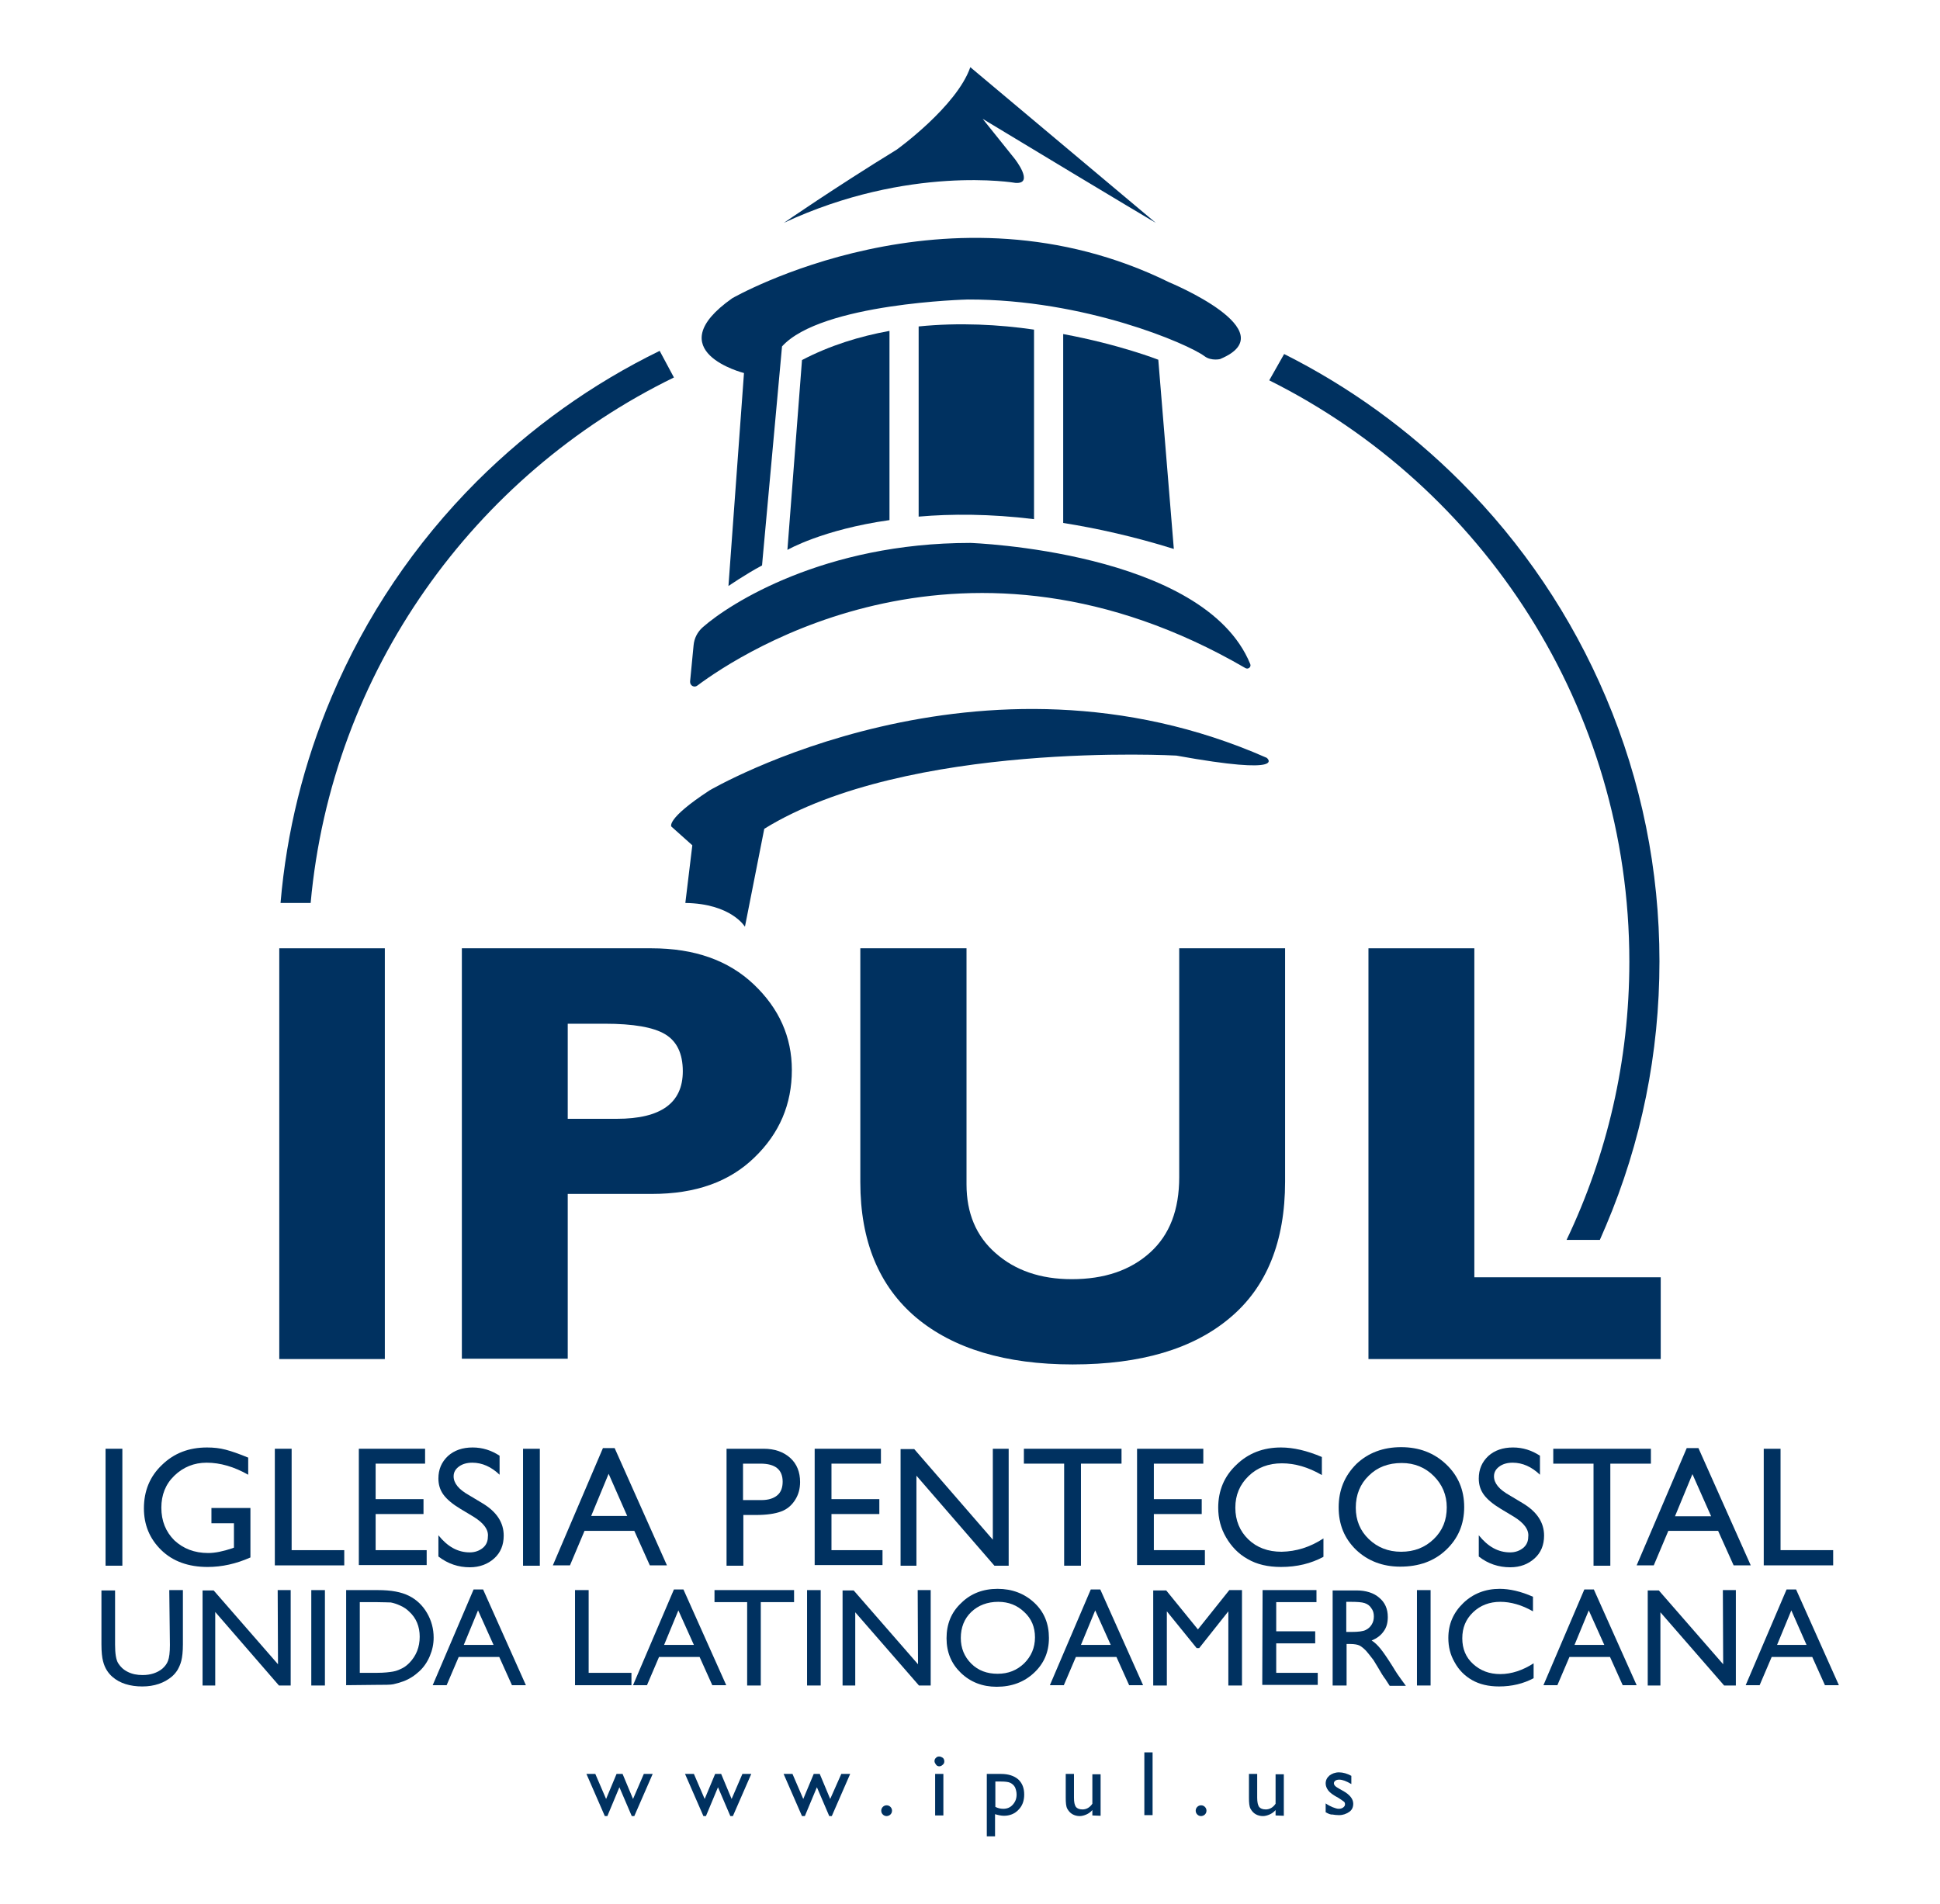 <?xml version="1.0" encoding="utf-8"?>
<!-- Generator: Adobe Illustrator 24.0.1, SVG Export Plug-In . SVG Version: 6.00 Build 0)  -->
<svg version="1.1" id="Capa_1" xmlns="http://www.w3.org/2000/svg" xmlns:xlink="http://www.w3.org/1999/xlink" x="0px" y="0px"
	 viewBox="0 0 612 600.7" style="enable-background:new 0 0 612 600.7;" xml:space="preserve">
<style type="text/css">
	.st0{fill:#003160;}
</style>
<g>
	<g>
		<path class="st0" d="M150.5,151.8c-19.7,19.7-35.1,42.6-45.9,68.1c-8.8,20.8-14.2,42.6-16.1,65h9.5c6.6-73,51.6-135.1,114.6-165.8
			l-4.5-8.4C186.8,121.1,167.5,134.9,150.5,151.8z"/>
		<path class="st0" d="M506.6,220c-10.8-25.5-26.3-48.5-45.9-68.1c-16.4-16.4-35.1-29.9-55.6-40.2l-4.7,8.3
			C467.7,153.6,514,223.2,514,303.4c0,31.4-7.1,61.2-19.8,87.8h10.5c0.6-1.5,1.3-2.9,1.9-4.4c11.2-26.4,16.9-54.5,16.9-83.5
			C523.5,274.5,517.8,246.4,506.6,220z"/>
	</g>
	<g>
		<path class="st0" d="M216.2,284.9l2.2-18.2l-6.6-5.9c0,0-1.9-2.3,12-11.4c0,0,85.4-50.2,175.8-10.3c0,0,7.4,5.8-28.5-0.7
			c0,0-84.9-4.8-130,23.1l-6.1,30.9C235,292.4,230.7,285.1,216.2,284.9z"/>
	</g>
	<path class="st0" d="M364.6,70.3c0,0-7.1-4.1-54.6-32.8l10.1,12.6c0,0,6.4,8.1,0.2,7.6c0,0-33.5-5.8-73,12.6c0,0,15.9-11,35.6-23.1
		c0,0,18.9-13.6,23.2-26L364.6,70.3z"/>
	<path class="st0" d="M392.9,210.8c0.9,0.5,1.9-0.4,1.5-1.3c-14.6-35.7-88.3-38.2-88.3-38.2c-46.1,0-75.9,19.1-84.4,26.6
		c-1.7,1.5-2.7,3.5-2.9,5.7l-1.1,11.4c-0.1,1.3,1.3,2.1,2.3,1.3C234.2,205.7,304.8,159.6,392.9,210.8z"/>
	<path class="st0" d="M248.4,173.5c0,0,11-6.4,32.2-9.4v-59.7c-9.4,1.7-18.8,4.6-27.6,9.2L248.4,173.5z"/>
	<path class="st0" d="M289.8,103v60c10.3-0.9,22.5-0.9,36.4,0.8v-59.8C315.2,102.4,302.6,101.7,289.8,103z"/>
	<path class="st0" d="M370.3,173.2l-4.9-59.7c0,0-12.2-4.8-30-8.1V165C346.1,166.7,357.8,169.3,370.3,173.2z"/>
	<path class="st0" d="M380,112.4c-5.2-3.9-37.8-18-74.7-17.9c0,0-46.2,1.1-58.6,14.8l-6.1,66.8c0,0-0.1,1.4-0.2,2.3
		c-5.4,2.9-10.6,6.5-10.6,6.5l4.9-67.2c0,0-27.4-6.9-3.7-23.6c0,0,68.3-39.3,137.9-5c0,0,37,15.3,16.2,24.1
		C385.2,113.3,382.1,114,380,112.4z"/>
	<path class="st0" d="M121.4,299.2v129.6H88.1V299.2H121.4z"/>
	<path class="st0" d="M145.8,299.2h59.7c13.6,0,24.3,3.8,32.3,11.4c8,7.6,12,16.6,12,27c0,10.8-3.9,20-11.8,27.6
		c-7.9,7.7-18.6,11.5-32.3,11.5h-26.6v52h-33.4V299.2z M179.1,322.9V353h15.5c13.9,0,20.8-5,20.8-15c0-5.6-1.9-9.5-5.6-11.7
		c-3.7-2.2-10-3.3-19-3.3H179.1z"/>
	<path class="st0" d="M372,299.2h33.4v73.6c0,18.9-5.8,33.3-17.4,43c-11.6,9.8-28.1,14.7-49.6,14.7c-21.2,0-37.7-5-49.4-14.8
		c-11.7-9.9-17.6-24.1-17.6-42.7v-73.8h33.5v74.5c0,9,3,16.3,9.2,21.7c6.1,5.4,14.1,8.2,24,8.2c10.3,0,18.5-2.8,24.7-8.4
		s9.2-13.5,9.2-23.8L372,299.2L372,299.2z"/>
	<path class="st0" d="M523.9,403v25.8h-92.2V299.2h33.4V403H523.9z"/>
	<g>
		<path class="st0" d="M203.1,559.7h2.8l-5.8,13.3h-0.8l-3.9-9.1l-3.8,9.1h-0.8l-5.8-13.3h2.8l3.4,7.9l3.3-7.9h1.9l3.3,7.9
			L203.1,559.7z"/>
		<path class="st0" d="M234.2,559.7h2.8l-5.8,13.3h-0.8l-3.9-9.1l-3.8,9.1h-0.8l-5.8-13.3h2.8l3.4,7.9l3.3-7.9h1.9l3.3,7.9
			L234.2,559.7z"/>
		<path class="st0" d="M265.4,559.7h2.8l-5.8,13.3h-0.8l-3.9-9.1l-3.8,9.1H253l-5.8-13.3h2.8l3.4,7.9l3.3-7.9h1.9l3.3,7.9
			L265.4,559.7z"/>
		<path class="st0" d="M279.7,569.6c0.5,0,0.9,0.2,1.2,0.5s0.5,0.7,0.5,1.2c0,0.5-0.2,0.9-0.5,1.2c-0.3,0.3-0.8,0.5-1.2,0.5
			c-0.5,0-0.9-0.2-1.2-0.5s-0.5-0.7-0.5-1.2c0-0.5,0.2-0.9,0.5-1.2C278.8,569.8,279.2,569.6,279.7,569.6z"/>
		<path class="st0" d="M296.3,554.2c0.4,0,0.8,0.2,1.1,0.4s0.5,0.7,0.5,1.1c0,0.4-0.1,0.8-0.5,1.1c-0.3,0.3-0.7,0.5-1.1,0.5
			c-0.4,0-0.8-0.2-1-0.5s-0.5-0.7-0.5-1.1s0.1-0.8,0.5-1.1C295.5,554.3,295.9,554.2,296.3,554.2z M295,559.7h2.6v13.1H295V559.7z"/>
		<path class="st0" d="M311.3,579.4v-19.7h4.5c2.3,0,4.1,0.6,5.4,1.7c1.3,1.2,1.9,2.8,1.9,4.8c0,2-0.6,3.6-1.8,4.8
			c-1.2,1.3-2.8,1.9-4.6,1.9c-0.8,0-1.8-0.2-2.8-0.5v7L311.3,579.4L311.3,579.4z M315.8,562.1H314v8c0.8,0.4,1.6,0.6,2.5,0.6
			c1.2,0,2.2-0.4,3-1.3s1.2-1.9,1.2-3.2c0-0.8-0.2-1.6-0.5-2.3c-0.4-0.7-0.9-1.1-1.5-1.4S317,562.1,315.8,562.1z"/>
		<path class="st0" d="M344.6,572.8v-1.7c-0.5,0.6-1.2,1.1-1.9,1.4c-0.7,0.3-1.4,0.5-2.1,0.5c-0.8,0-1.6-0.2-2.3-0.6s-1.2-1-1.6-1.7
			s-0.5-1.9-0.5-3.5v-7.5h2.6v7.5c0,1.4,0.2,2.3,0.6,2.9c0.4,0.5,1.1,0.8,2.1,0.8c1.2,0,2.3-0.6,3.1-1.8v-9.3h2.6v13.1L344.6,572.8
			L344.6,572.8z"/>
		<path class="st0" d="M361,552.9h2.6v19.8H361V552.9z"/>
		<path class="st0" d="M378.9,569.6c0.5,0,0.9,0.2,1.2,0.5s0.5,0.7,0.5,1.2c0,0.5-0.2,0.9-0.5,1.2c-0.3,0.3-0.8,0.5-1.2,0.5
			c-0.5,0-0.9-0.2-1.2-0.5s-0.5-0.7-0.5-1.2c0-0.5,0.2-0.9,0.5-1.2C378,569.8,378.4,569.6,378.9,569.6z"/>
		<path class="st0" d="M402.4,572.8v-1.7c-0.5,0.6-1.2,1.1-1.9,1.4c-0.7,0.3-1.4,0.5-2.1,0.5c-0.8,0-1.6-0.2-2.3-0.6s-1.2-1-1.6-1.7
			s-0.5-1.9-0.5-3.5v-7.5h2.6v7.5c0,1.4,0.2,2.3,0.6,2.9c0.4,0.5,1.1,0.8,2.1,0.8c1.2,0,2.3-0.6,3.1-1.8v-9.3h2.6v13.1L402.4,572.8
			L402.4,572.8z"/>
		<path class="st0" d="M418.2,571.8V569c0.7,0.5,1.5,0.9,2.2,1.2c0.8,0.3,1.4,0.5,1.9,0.5c0.5,0,1-0.1,1.4-0.4s0.6-0.6,0.6-1
			c0-0.4-0.1-0.7-0.4-0.9s-0.8-0.6-1.6-1.1c-1.7-0.9-2.8-1.7-3.3-2.4c-0.5-0.7-0.8-1.4-0.8-2.2c0-1,0.4-1.8,1.2-2.5
			c0.8-0.6,1.8-1,3-1c1.3,0,2.6,0.4,3.9,1.1v2.6c-1.5-0.9-2.8-1.4-3.8-1.4c-0.5,0-0.9,0.1-1.2,0.3c-0.3,0.2-0.5,0.5-0.5,0.8
			c0,0.3,0.1,0.6,0.4,0.9c0.3,0.3,0.8,0.6,1.5,1l0.9,0.5c2.2,1.2,3.3,2.6,3.3,4.1c0,1.1-0.4,2-1.3,2.6s-1.9,1-3.2,1
			c-0.8,0-1.5-0.1-2.1-0.2C419.9,572.6,419.1,572.3,418.2,571.8z"/>
	</g>
	<g>
		<path class="st0" d="M33.3,457.1h5.3V494h-5.3V457.1z"/>
		<path class="st0" d="M66.7,475.8H79v15.6c-4.5,2-9,3-13.5,3c-6.1,0-11-1.8-14.6-5.3c-3.7-3.6-5.5-8-5.5-13.2
			c0-5.5,1.9-10.1,5.7-13.7c3.8-3.7,8.5-5.5,14.2-5.5c2.1,0,4,0.2,5.9,0.7c1.9,0.5,4.2,1.3,7.1,2.5v5.4c-4.4-2.5-8.8-3.8-13.1-3.8
			c-4,0-7.4,1.4-10.2,4.1c-2.8,2.7-4.1,6.1-4.1,10.1c0,4.2,1.4,7.6,4.1,10.3c2.8,2.6,6.3,4,10.7,4c2.1,0,4.6-0.5,7.6-1.5l0.5-0.2
			v-7.7h-7.1C66.7,480.5,66.7,475.8,66.7,475.8z"/>
		<path class="st0" d="M86.7,457.1H92v32h16.6v4.8H86.7V457.1z"/>
		<path class="st0" d="M113.2,457.1h20.9v4.7h-15.6v11.2h15.1v4.7h-15.1v11.4h16.1v4.7h-21.4V457.1z"/>
		<path class="st0" d="M149.3,478.5l-4-2.4c-2.5-1.5-4.3-3-5.4-4.5c-1.1-1.5-1.6-3.2-1.6-5.1c0-2.9,1-5.2,3-7.1
			c2-1.8,4.6-2.7,7.8-2.7c3.1,0,5.9,0.9,8.5,2.6v6c-2.6-2.5-5.5-3.8-8.6-3.8c-1.7,0-3.1,0.4-4.2,1.2c-1.1,0.8-1.7,1.8-1.7,3.1
			c0,1.1,0.4,2.1,1.2,3.1c0.8,1,2.1,2,3.9,3l4,2.4c4.5,2.7,6.7,6.1,6.7,10.2c0,3-1,5.4-3,7.2s-4.6,2.8-7.7,2.8
			c-3.6,0-6.9-1.1-9.9-3.4v-6.7c2.9,3.6,6.1,5.4,9.9,5.4c1.6,0,3-0.5,4.1-1.4s1.6-2.1,1.6-3.5C154.2,482.7,152.6,480.5,149.3,478.5z
			"/>
		<path class="st0" d="M165,457.1h5.3V494H165V457.1z"/>
		<path class="st0" d="M190.2,456.9h3.7l16.5,37H205l-4.9-10.9h-15.7l-4.6,10.9h-5.4L190.2,456.9z M197.9,478.4L192,465l-5.5,13.3
			H197.9z"/>
		<path class="st0" d="M229.2,494v-36.9h11.7c3.5,0,6.3,1,8.4,2.9s3.1,4.5,3.1,7.6c0,2.1-0.5,4-1.6,5.7s-2.5,2.9-4.4,3.6
			s-4.5,1.1-8,1.1h-3.9v16L229.2,494L229.2,494z M239.9,461.8h-5.5v11.5h5.8c2.1,0,3.8-0.5,5-1.5c1.2-1,1.7-2.5,1.7-4.3
			C246.9,463.7,244.6,461.8,239.9,461.8z"/>
		<path class="st0" d="M257,457.1h20.9v4.7h-15.6v11.2h15.1v4.7h-15.1v11.4h16.1v4.7H257L257,457.1L257,457.1z"/>
		<path class="st0" d="M313.2,457.1h5V494h-4.5l-24.6-28.4V494h-5v-36.8h4.3l24.8,28.6V457.1z"/>
		<path class="st0" d="M323,457.1h30.8v4.7h-12.8V494h-5.3v-32.2H323V457.1z"/>
		<path class="st0" d="M358.7,457.1h20.9v4.7H364v11.2h15.1v4.7H364v11.4h16.1v4.7h-21.4V457.1z"/>
		<path class="st0" d="M417.5,485.4v5.8c-3.9,2.1-8.3,3.2-13.4,3.2c-4.1,0-7.6-0.8-10.5-2.5c-2.9-1.6-5.1-3.9-6.8-6.8
			c-1.7-2.9-2.5-6-2.5-9.4c0-5.4,1.9-9.9,5.7-13.5c3.8-3.7,8.5-5.5,14.1-5.5c3.9,0,8.2,1,12.9,3v5.7c-4.3-2.5-8.5-3.7-12.6-3.7
			c-4.2,0-7.7,1.3-10.5,4s-4.2,6-4.2,10c0,4,1.4,7.4,4.1,10c2.7,2.6,6.2,3.9,10.5,3.9C408.9,489.5,413.2,488.2,417.5,485.4z"/>
		<path class="st0" d="M442,456.6c5.7,0,10.4,1.8,14.2,5.4s5.7,8.1,5.7,13.5s-1.9,9.9-5.7,13.5s-8.6,5.3-14.5,5.3
			c-5.5,0-10.2-1.8-13.9-5.3c-3.7-3.6-5.5-8-5.5-13.4c0-5.5,1.9-10,5.6-13.7C431.6,458.4,436.3,456.6,442,456.6z M442.2,461.6
			c-4.2,0-7.7,1.3-10.4,4c-2.7,2.6-4.1,6-4.1,10.1c0,4,1.4,7.3,4.1,9.9c2.7,2.6,6.1,4,10.2,4c4.1,0,7.5-1.3,10.3-4s4.1-6,4.1-10
			c0-3.9-1.4-7.2-4.1-9.9C449.6,463,446.2,461.6,442.2,461.6z"/>
		<path class="st0" d="M477.5,478.5l-4-2.4c-2.5-1.5-4.3-3-5.4-4.5c-1.1-1.5-1.6-3.2-1.6-5.1c0-2.9,1-5.2,3-7.1
			c2-1.8,4.6-2.7,7.8-2.7c3.1,0,5.9,0.9,8.5,2.6v6c-2.6-2.5-5.5-3.8-8.6-3.8c-1.7,0-3.1,0.4-4.2,1.2c-1.1,0.8-1.7,1.8-1.7,3.1
			c0,1.1,0.4,2.1,1.2,3.1c0.8,1,2.1,2,3.9,3l4,2.4c4.5,2.7,6.7,6.1,6.7,10.2c0,3-1,5.4-3,7.2s-4.5,2.8-7.7,2.8c-3.6,0-7-1.1-9.9-3.4
			v-6.7c2.9,3.6,6.1,5.4,9.9,5.4c1.6,0,3-0.5,4.1-1.4s1.6-2.1,1.6-3.5C482.4,482.7,480.8,480.5,477.5,478.5z"/>
		<path class="st0" d="M490,457.1h30.8v4.7h-12.8V494h-5.3v-32.2H490V457.1z"/>
		<path class="st0" d="M532.1,456.9h3.7l16.5,37h-5.4l-4.9-10.9h-15.7l-4.6,10.9h-5.4L532.1,456.9z M539.8,478.4l-5.9-13.3
			l-5.5,13.3H539.8z"/>
		<path class="st0" d="M556.4,457.1h5.3v32h16.6v4.8h-21.9L556.4,457.1L556.4,457.1z"/>
		<path class="st0" d="M53.4,501.7h4.3v17.1c0,2.3-0.2,4-0.5,5.2s-0.8,2.2-1.2,2.9c-0.5,0.8-1.1,1.5-1.8,2.1c-2.4,2-5.5,3.1-9.3,3.1
			c-3.9,0-7.1-1-9.4-3c-0.7-0.6-1.3-1.3-1.8-2.1c-0.5-0.8-0.9-1.7-1.2-2.9c-0.3-1.1-0.5-2.9-0.5-5.3v-17h4.3v17.1
			c0,2.8,0.3,4.8,1,5.9c0.7,1.1,1.6,2,3,2.7s2.9,1,4.7,1c2.5,0,4.6-0.7,6.2-2c0.8-0.7,1.5-1.6,1.8-2.5c0.4-1,0.6-2.7,0.6-5
			L53.4,501.7L53.4,501.7z"/>
		<path class="st0" d="M87.6,501.7h4.1v30.1H88l-20.1-23.2v23.2h-4v-30h3.5l20.3,23.3L87.6,501.7L87.6,501.7z"/>
		<path class="st0" d="M98.2,501.7h4.3v30.1h-4.3V501.7z"/>
		<path class="st0" d="M109.2,531.7v-30h10.1c4.1,0,7.3,0.6,9.7,1.8c2.4,1.2,4.3,3,5.7,5.4c1.4,2.4,2.1,5,2.1,7.8
			c0,2-0.4,3.9-1.2,5.8s-1.9,3.5-3.3,4.8c-1.5,1.4-3.2,2.5-5.1,3.2c-1.1,0.4-2.2,0.7-3.1,0.9c-0.9,0.2-2.8,0.2-5.4,0.2L109.2,531.7
			L109.2,531.7z M118.9,505.5h-5.4v22.3h5.5c2.2,0,3.8-0.2,5-0.4s2.2-0.7,3-1.1s1.5-1,2.2-1.7c2.1-2.2,3.2-4.9,3.2-8.2
			c0-3.2-1.1-5.9-3.3-7.9c-0.8-0.8-1.7-1.4-2.8-1.9s-2-0.8-3-1C122.4,505.6,120.9,505.5,118.9,505.5z"/>
		<path class="st0" d="M149.4,501.5h3l13.5,30.2h-4.4l-4-8.9h-12.8l-3.8,8.9h-4.4L149.4,501.5z M155.7,519l-4.9-10.9l-4.5,10.9
			H155.7z"/>
		<path class="st0" d="M181.4,501.7h4.3v26.1h13.5v3.9h-17.8V501.7z"/>
		<path class="st0" d="M212.6,501.5h3l13.5,30.2h-4.4l-4-8.9h-12.8l-3.8,8.9h-4.4L212.6,501.5z M218.9,519l-4.9-10.9l-4.5,10.9
			H218.9z"/>
		<path class="st0" d="M225.4,501.7h25.1v3.8H240v26.3h-4.3v-26.3h-10.3L225.4,501.7L225.4,501.7z"/>
		<path class="st0" d="M254.6,501.7h4.3v30.1h-4.3V501.7z"/>
		<path class="st0" d="M289.5,501.7h4.1v30.1h-3.7l-20.1-23.1v23.1h-4v-30h3.5l20.3,23.3L289.5,501.7L289.5,501.7z"/>
		<path class="st0" d="M314.7,501.3c4.6,0,8.5,1.5,11.6,4.4s4.6,6.6,4.6,11.1s-1.6,8.1-4.7,11s-7,4.4-11.8,4.4
			c-4.5,0-8.3-1.5-11.3-4.4c-3-2.9-4.5-6.5-4.5-10.9c0-4.5,1.5-8.2,4.6-11.1C306.2,502.8,310.1,501.3,314.7,501.3z M314.9,505.4
			c-3.4,0-6.3,1.1-8.5,3.2c-2.2,2.1-3.3,4.9-3.3,8.2c0,3.2,1.1,5.9,3.3,8.1s5,3.2,8.3,3.2c3.4,0,6.1-1.1,8.4-3.3
			c2.2-2.2,3.4-4.9,3.4-8.2c0-3.2-1.1-5.9-3.4-8C320.9,506.5,318.2,505.4,314.9,505.4z"/>
		<path class="st0" d="M344.1,501.5h3l13.5,30.2h-4.4l-4-8.9h-12.8l-3.8,8.9h-4.4L344.1,501.5z M350.4,519l-4.9-10.9L341,519H350.4z
			"/>
		<path class="st0" d="M387.8,501.7h4v30.1h-4.3v-23.4l-9.2,11.6h-0.8l-9.4-11.6v23.4h-4.3v-30h4.1l10,12.3L387.8,501.7z"/>
		<path class="st0" d="M398.3,501.7h17v3.8h-12.7v9.2h12.3v3.8h-12.3v9.3h13.1v3.8h-17.5L398.3,501.7L398.3,501.7z"/>
		<path class="st0" d="M420.4,531.8v-30h7.5c3,0,5.5,0.8,7.2,2.3c1.8,1.5,2.7,3.5,2.7,6.1c0,1.8-0.4,3.3-1.3,4.5
			c-0.9,1.3-2.1,2.2-3.8,2.9c1,0.6,1.9,1.5,2.8,2.6s2.2,3,3.9,5.7c1,1.7,1.9,3,2.5,3.8l1.6,2.2h-5.1l-1.3-2c0-0.1-0.1-0.2-0.3-0.4
			l-0.8-1.2l-1.3-2.2l-1.4-2.3c-0.9-1.2-1.7-2.2-2.4-3c-0.7-0.7-1.4-1.3-2-1.6c-0.6-0.3-1.6-0.5-3-0.5h-1.1v13.1L420.4,531.8
			L420.4,531.8z M426,505.4h-1.3v9.5h1.6c2.2,0,3.7-0.2,4.5-0.6c0.8-0.4,1.4-0.9,1.9-1.7s0.7-1.6,0.7-2.6c0-1-0.2-1.8-0.8-2.6
			c-0.5-0.8-1.2-1.3-2.1-1.6C429.6,505.5,428.1,505.4,426,505.4z"/>
		<path class="st0" d="M447,501.7h4.3v30.1H447V501.7z"/>
		<path class="st0" d="M483.8,524.8v4.7c-3.2,1.7-6.8,2.6-10.9,2.6c-3.4,0-6.2-0.7-8.5-2c-2.3-1.3-4.2-3.2-5.5-5.6
			c-1.4-2.4-2-4.9-2-7.7c0-4.4,1.6-8,4.7-11c3.1-3,7-4.5,11.5-4.5c3.1,0,6.7,0.8,10.5,2.5v4.6c-3.5-2-7-3-10.3-3
			c-3.4,0-6.3,1.1-8.6,3.3c-2.3,2.2-3.4,4.9-3.4,8.2c0,3.3,1.1,6,3.4,8.1s5.1,3.2,8.6,3.2C476.8,528.2,480.4,527,483.8,524.8z"/>
		<path class="st0" d="M499.8,501.5h3l13.5,30.2h-4.4l-4-8.9h-12.8l-3.8,8.9h-4.4L499.8,501.5z M506.1,519l-4.9-10.9l-4.5,10.9
			H506.1z"/>
		<path class="st0" d="M543.5,501.7h4.1v30.1h-3.7l-20.1-23.1v23.1h-4v-30h3.5l20.3,23.3L543.5,501.7L543.5,501.7z"/>
		<path class="st0" d="M563.6,501.5h3l13.5,30.2h-4.4l-4-8.9h-12.8l-3.8,8.9h-4.4L563.6,501.5z M569.9,519l-4.8-10.9l-4.5,10.9
			H569.9z"/>
	</g>
</g>
</svg>
